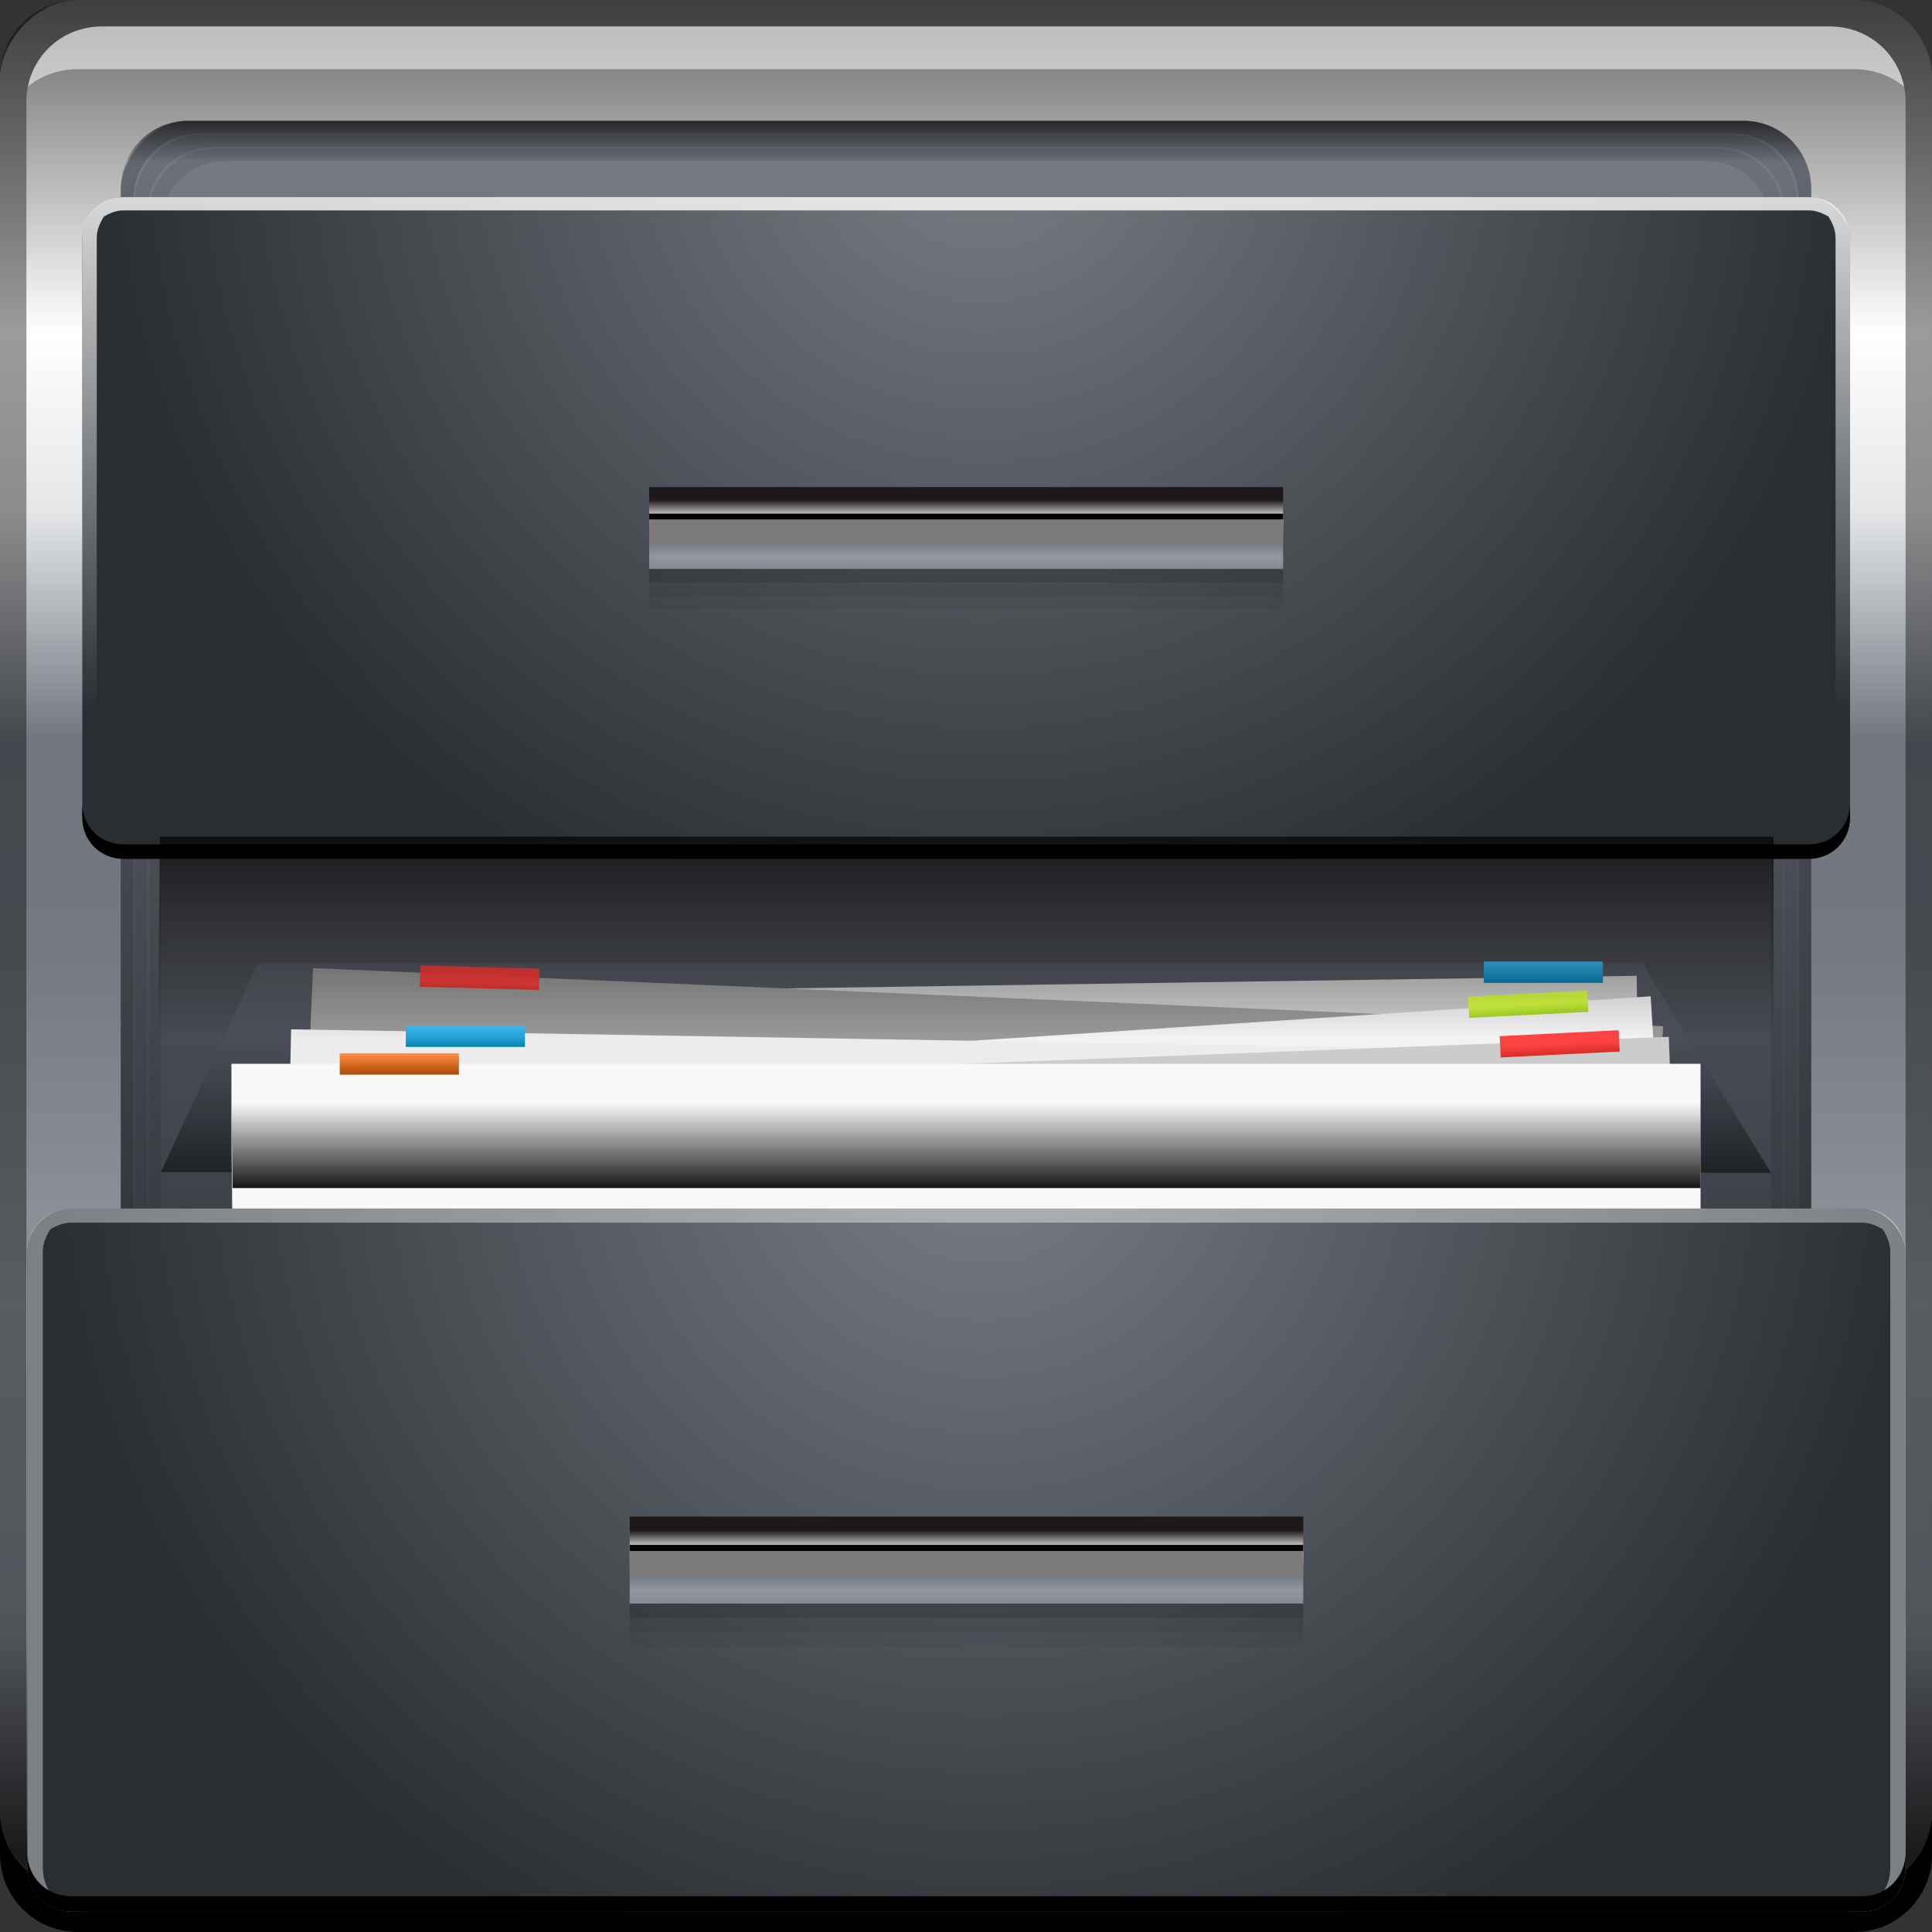<svg xmlns="http://www.w3.org/2000/svg" xmlns:svg="http://www.w3.org/2000/svg" xmlns:xlink="http://www.w3.org/1999/xlink" id="svg2" width="48" height="48" version="1.1"><rect width="100%" height="100%" fill="#333333" stroke="none"/><defs id="defs4"><linearGradient id="linearGradient2016"><stop id="stop2018" offset="0" stop-color="#6fa800" stop-opacity="1"/><stop id="stop2020" offset="1" stop-color="#d8ff3c" stop-opacity=".957"/></linearGradient><linearGradient id="linearGradient2006"><stop id="stop2008" offset="0" stop-color="#a81700" stop-opacity="1"/><stop id="stop2010" offset="1" stop-color="#ff3c3c" stop-opacity=".957"/></linearGradient><linearGradient id="linearGradient1996"><stop id="stop1998" offset="0" stop-color="#0080a8" stop-opacity="1"/><stop id="stop2000" offset="1" stop-color="#3cc0ff" stop-opacity=".957"/></linearGradient><linearGradient id="linearGradient1986"><stop id="stop1988" offset="0" stop-color="#1f2227" stop-opacity="1"/><stop id="stop1990" offset="1" stop-color="#787c86" stop-opacity=".293"/></linearGradient><linearGradient id="linearGradient1968"><stop id="stop1970" offset="0" stop-color="#a84400" stop-opacity="1"/><stop id="stop1972" offset="1" stop-color="#ff8a3c" stop-opacity=".957"/></linearGradient><linearGradient id="linearGradient1873"><stop id="stop1875" offset="0" stop-color="#000" stop-opacity="1"/><stop id="stop1877" offset="1" stop-color="#000" stop-opacity="0"/></linearGradient><linearGradient id="linearGradient1723"><stop id="stop1725" offset="0" stop-color="#fff" stop-opacity="1"/><stop id="stop1727" offset="1" stop-color="#fff" stop-opacity="0"/></linearGradient><linearGradient id="linearGradient1713"><stop id="stop1715" offset="0" stop-color="#7a7f86" stop-opacity="1"/><stop id="stop1717" offset="1" stop-color="#292e33" stop-opacity="1"/></linearGradient><linearGradient id="linearGradient1663"><stop id="stop1665" offset="0" stop-color="#1f2227" stop-opacity="1"/><stop id="stop1667" offset="1" stop-color="#787c86" stop-opacity="1"/></linearGradient><linearGradient id="linearGradient909"><stop id="stop911" offset="0" stop-color="#000" stop-opacity="1"/><stop id="stop913" offset="1" stop-color="#000" stop-opacity="0"/></linearGradient><linearGradient id="linearGradient1661" x1="23.158" x2="23.158" y1="-1052.018" y2="-1004.456" gradientTransform="matrix(0.875,0,0,0.875,3,-128.545)" gradientUnits="userSpaceOnUse" xlink:href="#linearGradient1663"/><radialGradient id="radialGradient1711" cx="24.434" cy="1005.073" r="22.875" fx="24.434" fy="1005.073" gradientTransform="matrix(1,0,0,0.975,0,27.31)" gradientUnits="userSpaceOnUse" xlink:href="#linearGradient1713"/><linearGradient id="linearGradient1729" x1="23.776" x2="23.776" y1="1.685" y2="18.036" gradientUnits="userSpaceOnUse" xlink:href="#linearGradient1723"/><linearGradient id="linearGradient1767" x1="-64.781" x2="-64.781" y1="1012.288" y2="1010.768" gradientTransform="matrix(1.577,0,0,1.577,125.517,-583.148)" gradientUnits="userSpaceOnUse" xlink:href="#linearGradient6194"/><linearGradient id="linearGradient1769" x1="-64.941" x2="-64.941" y1="1011.284" y2="1011.327" gradientTransform="matrix(1.577,0,0,1.577,125.517,-583.148)" gradientUnits="userSpaceOnUse" xlink:href="#linearGradient909"/><linearGradient id="linearGradient6194" x1="0" x2="1" y1="0" y2="0" gradientTransform="matrix(13.527,20.526,20.526,-13.527,19.19,1021.054)" gradientUnits="userSpaceOnUse" spreadMethod="pad"><stop id="stop6196" offset="0" stop-color="#fff" stop-opacity="1"/><stop id="stop6198" offset=".168" stop-color="#29282b" stop-opacity="1"/><stop id="stop6200" offset=".264" stop-color="#868c95" stop-opacity="1"/><stop id="stop6202" offset=".396" stop-color="#92979f" stop-opacity="1"/><stop id="stop6204" offset=".542" stop-color="#737881" stop-opacity="1"/><stop id="stop6206" offset=".626" stop-color="#70757e" stop-opacity="1"/><stop id="stop6208" offset=".718" stop-color="#e4e6e8" stop-opacity="1"/><stop id="stop6210" offset=".791" stop-color="#fff" stop-opacity="1"/><stop id="stop6212" offset="1" stop-color="#1d191a" stop-opacity="1"/></linearGradient><linearGradient id="linearGradient1879" x1="24.749" x2="24.749" y1="2.303" y2="4.049" gradientTransform="translate(0,1004.362)" gradientUnits="userSpaceOnUse" xlink:href="#linearGradient1873"/><radialGradient id="radialGradient1903" cx="24.434" cy="1005.073" r="22.875" fx="24.434" fy="1005.073" gradientTransform="matrix(1,0,0,0.975,0,53.31)" gradientUnits="userSpaceOnUse" xlink:href="#linearGradient1713"/><linearGradient id="linearGradient1907" x1="-64.781" x2="-64.781" y1="1012.288" y2="1010.768" gradientTransform="matrix(1.577,0,0,1.577,125.517,-583.148)" gradientUnits="userSpaceOnUse" xlink:href="#linearGradient6194"/><linearGradient id="linearGradient1909" x1="-64.941" x2="-64.941" y1="1011.284" y2="1011.327" gradientTransform="matrix(1.577,0,0,1.577,125.517,-583.148)" gradientUnits="userSpaceOnUse" xlink:href="#linearGradient909"/><linearGradient id="linearGradient1932" x1="24.496" x2="24.496" y1="27.854" y2="22.854" gradientTransform="matrix(1,0,0,1.317,0,996.772)" gradientUnits="userSpaceOnUse" xlink:href="#linearGradient1986"/><linearGradient id="linearGradient1936" x1="24.13" x2="24.13" y1="1047.412" y2="1041.402" gradientTransform="matrix(1,0,0,-1.132,1.689,2209.01)" gradientUnits="userSpaceOnUse" xlink:href="#linearGradient909"/><linearGradient id="linearGradient1974" x1="10.172" x2="10.172" y1="1031.089" y2="1030.534" gradientTransform="translate(0,8.6914063e-6)" gradientUnits="userSpaceOnUse" xlink:href="#linearGradient1968"/><linearGradient id="linearGradient1984" x1="23.956" x2="23.956" y1="1036.507" y2="1032.868" gradientTransform="matrix(1,0,0,0.643,0,367.627)" gradientUnits="userSpaceOnUse" xlink:href="#linearGradient1873"/><linearGradient id="linearGradient1994" x1="10.172" x2="10.172" y1="1031.089" y2="1030.534" gradientTransform="translate(1.641,-0.687)" gradientUnits="userSpaceOnUse" xlink:href="#linearGradient1996"/><linearGradient id="linearGradient2004" x1="10.172" x2="10.172" y1="1031.089" y2="1030.534" gradientTransform="matrix(0.999,-0.05,0.05,0.999,-22.537,1.276)" gradientUnits="userSpaceOnUse" xlink:href="#linearGradient2006"/><linearGradient id="linearGradient2014" x1="10.172" x2="10.172" y1="1031.089" y2="1030.534" gradientTransform="matrix(0.999,-0.05,0.05,0.999,-23.318,0.291)" gradientUnits="userSpaceOnUse" xlink:href="#linearGradient2016"/><linearGradient id="linearGradient2024" x1="10.172" x2="10.172" y1="1031.089" y2="1030.534" gradientTransform="matrix(1,0.027,-0.027,1,29.752,-2.036)" gradientUnits="userSpaceOnUse" xlink:href="#linearGradient2006"/><linearGradient id="linearGradient2028" x1="10.172" x2="10.172" y1="1031.089" y2="1030.534" gradientTransform="translate(28.422,-2.278)" gradientUnits="userSpaceOnUse" xlink:href="#linearGradient1996"/><linearGradient id="linearGradient4542" x1="407.669" x2="407.669" y1="-555.928" y2="-495.714" gradientUnits="userSpaceOnUse" xlink:href="#linearGradient6390"/><linearGradient id="linearGradient6390"><stop id="stop6392" offset="0" stop-color="#fff" stop-opacity="1"/><stop id="stop6414" offset=".165" stop-color="#29282b" stop-opacity="1"/><stop id="stop6416" offset=".261" stop-color="#868c95" stop-opacity="1"/><stop id="stop6418" offset=".395" stop-color="#92979f" stop-opacity="1"/><stop id="stop6420" offset=".543" stop-color="#737881" stop-opacity="1"/><stop id="stop6422" offset=".626" stop-color="#70757e" stop-opacity="1"/><stop id="stop6424" offset=".721" stop-color="#e4e6e8" stop-opacity="1"/><stop id="stop6426" offset=".795" stop-color="#fff" stop-opacity="1"/><stop id="stop6394" offset="1" stop-color="#1d191a" stop-opacity="1"/></linearGradient><linearGradient id="linearGradient3310" x1="407.669" x2="407.669" y1="-555.928" y2="-495.714" gradientTransform="translate(-384.571,-504.564)" gradientUnits="userSpaceOnUse" xlink:href="#linearGradient6390"/></defs><g id="layer1" transform="translate(0,-1004.362)"><rect id="rect2991-1-7" width="48" height="48" x="0" y="-1052.362" fill="url(#linearGradient3310)" fill-opacity="1" stroke="none" ry="1.945" transform="scale(1,-1)"/><path id="rect846-2" fill="#000" fill-opacity="1" stroke="none" d="m 0,1049.362 0,1.062 c 0,1.077 0.86,1.938 1.938,1.938 l 44.125,0 c 1.077,0 1.938,-0.86 1.938,-1.938 l 0,-1.062 c 0,1.077 -0.86,1.938 -1.938,1.938 l -44.125,0 C 0.86,1051.3 0,1050.439 0,1049.362 Z"/><path id="path7515-9" fill="#fff" fill-opacity=".537" stroke="none" d="m 2.531,1005.019 c -0.917,0 -1.671,0.639 -1.844,1.5 0.336,-0.28 0.775,-0.438 1.25,-0.438 l 44.125,0 c 0.475,0 0.914,0.158 1.25,0.438 -0.173,-0.861 -0.927,-1.5 -1.844,-1.5 L 2.531,1005.019 Z"/><path id="rect4280" fill="#000" fill-opacity=".392" stroke="none" d="m 1.938,1004.362 c -1.077,0 -1.938,0.86 -1.938,1.938 l 0,43.062 c 0,0.793 0.48,1.449 1.156,1.75 -0.309,-0.333 -0.5,-0.782 -0.5,-1.281 l 0,-42.938 c 0,-1.048 0.827,-1.875 1.875,-1.875 l 42.938,0 c 1.048,0 1.875,0.827 1.875,1.875 l 0,42.938 c 0,0.499 -0.191,0.948 -0.5,1.281 0.676,-0.301 1.156,-0.957 1.156,-1.75 l 0,-43.062 c 0,-1.077 -0.86,-1.938 -1.938,-1.938 L 1.938,1004.362 Z"/><rect id="rect1659" width="42" height="42" x="3" y="-1049.362" fill="url(#linearGradient1661)" fill-opacity="1" stroke="none" ry="1.701" transform="scale(1,-1)"/><path id="rect1702" fill="#000" fill-opacity=".163" stroke="none" d="m 4.688,1007.362 c -0.943,0 -1.688,0.745 -1.688,1.688 l 0,38.625 c 0,0.943 0.745,1.688 1.688,1.688 l 38.625,0 c 0.943,0 1.688,-0.745 1.688,-1.688 l 0,-38.625 c 0,-0.943 -0.745,-1.688 -1.688,-1.688 L 4.688,1007.362 z m 0.281,0.312 38.062,0 c 0.929,0 1.656,0.727 1.656,1.656 l 0,38.062 c 0,0.929 -0.727,1.656 -1.656,1.656 l -38.062,0 c -0.929,0 -1.656,-0.727 -1.656,-1.656 l 0,-38.062 C 3.312,1008.402 4.04,1007.675 4.969,1007.675 Z"/><path id="path1707" fill="#000" fill-opacity=".088" stroke="none" d="m 5.009,1007.712 c -0.927,0 -1.659,0.732 -1.659,1.659 l 0,37.981 c 0,0.927 0.732,1.659 1.659,1.659 l 37.981,0 c 0.927,0 1.659,-0.732 1.659,-1.659 l 0,-37.981 c 0,-0.927 -0.732,-1.659 -1.659,-1.659 L 5.009,1007.712 z m 0.277,0.308 37.428,0 c 0.914,0 1.629,0.715 1.629,1.628 l 0,37.428 c 0,0.914 -0.715,1.628 -1.629,1.628 l -37.428,0 c -0.914,0 -1.629,-0.715 -1.629,-1.628 l 0,-37.428 C 3.657,1008.734 4.372,1008.02 5.286,1008.02 Z"/><path id="path1709" fill="#000" fill-opacity=".088" stroke="none" d="m 5.331,1008.062 c -0.911,0 -1.631,0.72 -1.631,1.631 l 0,37.337 c 0,0.912 0.72,1.631 1.631,1.631 l 37.338,0 c 0.911,0 1.631,-0.72 1.631,-1.631 l 0,-37.337 c 0,-0.912 -0.72,-1.631 -1.631,-1.631 L 5.331,1008.062 z m 0.272,0.303 36.794,0 c 0.898,0 1.601,0.702 1.601,1.6 l 0,36.794 c 0,0.898 -0.703,1.6 -1.601,1.6 l -36.794,0 c -0.898,0 -1.601,-0.702 -1.601,-1.6 l 0,-36.794 C 4.002,1009.067 4.705,1008.365 5.603,1008.365 Z"/><g id="g2030" transform="matrix(0.96,0,0,0.96,0.964,40.512)"><rect id="rect1669" width="45.75" height="17.125" x="1.125" y="1009.112" fill="url(#radialGradient1711)" fill-opacity="1" fill-rule="nonzero" stroke="none" stroke-width=".2" color="#000" display="inline" enable-background="accumulate" overflow="visible" ry="1.076" visibility="visible" style="marker:none"/><path id="rect1679" fill="url(#linearGradient1729)" fill-opacity="1" fill-rule="nonzero" stroke="none" stroke-width=".2" d="M 2.188,4.75 C 1.591,4.75 1.125,5.216 1.125,5.812 l 0,0.344 0,14.656 c 0,0.596 0.466,1.062 1.062,1.062 l 0.375,0 C 1.966,21.875 1.5,21.409 1.5,20.812 l 0,-15 C 1.5,5.597 1.581,5.416 1.688,5.25 1.84,5.166 1.997,5.094 2.188,5.094 l 43.625,0 c 0.19,0 0.347,0.072 0.5,0.156 C 46.419,5.416 46.5,5.597 46.5,5.812 l 0,15 c 0,0.596 -0.466,1.062 -1.062,1.062 l 0.375,0 c 0.596,0 1.062,-0.466 1.062,-1.062 l 0,-14.656 0,-0.344 C 46.875,5.663 46.834,5.534 46.781,5.406 46.622,5.024 46.26,4.75 45.812,4.75 l -0.375,0 -42.875,0 L 2.188,4.75 Z" color="#000" display="inline" enable-background="accumulate" overflow="visible" transform="translate(0,1004.362)" visibility="visible" style="marker:none"/><path id="rect1697" fill="#000" fill-opacity="1" fill-rule="nonzero" stroke="none" stroke-width=".2" d="m 1.125,20.438 0,0.375 c 0,0.596 0.466,1.062 1.062,1.062 l 43.625,0 c 0.596,0 1.062,-0.466 1.062,-1.062 l 0,-0.375 c 0,0.596 -0.466,1.062 -1.062,1.062 l -43.625,0 C 1.591,21.5 1.125,21.034 1.125,20.438 Z" color="#000" display="inline" enable-background="accumulate" overflow="visible" transform="translate(0,1004.362)" visibility="visible" style="marker:none"/><g id="g1751" transform="translate(-7e-6,6.111)"><path id="path1753" fill="#000" fill-opacity=".236" fill-rule="nonzero" stroke="none" stroke-width=".2" d="m 15.797,1012.623 0,0.345 16.406,0 0,-0.345 L 15.797,1012.623 Z" color="#000" display="inline" enable-background="accumulate" opacity=".847" overflow="visible" visibility="visible" style="marker:none"/><path id="path1755" fill="#000" fill-opacity=".118" fill-rule="nonzero" stroke="none" stroke-width=".2" d="m 15.797,1012.968 0,0.345 16.406,0 0,-0.345 L 15.797,1012.968 Z" color="#000" display="inline" enable-background="accumulate" opacity=".847" overflow="visible" visibility="visible" style="marker:none"/><path id="path1757" fill="#000" fill-opacity=".059" fill-rule="nonzero" stroke="none" stroke-width=".2" d="m 15.797,1013.313 0,0.345 16.406,0 0,-0.345 L 15.797,1013.313 Z" color="#000" display="inline" enable-background="accumulate" opacity=".847" overflow="visible" visibility="visible" style="marker:none"/></g><g id="g1759" transform="translate(-7.6293945e-6,6.111)"><rect id="rect1761" width="16.406" height="2.119" x="15.797" y="1010.504" fill="url(#linearGradient1767)" fill-opacity="1" fill-rule="nonzero" stroke="none" stroke-width=".2" color="#000" display="inline" enable-background="accumulate" overflow="visible" ry="0" visibility="visible" style="marker:none"/><rect id="rect1763" width="16.406" height=".739" x="15.797" y="1011.194" fill="#7d7b7a" fill-opacity="1" fill-rule="nonzero" stroke="none" stroke-width=".2" color="#000" display="inline" enable-background="accumulate" overflow="visible" ry="0" visibility="visible" style="marker:none"/><rect id="rect1765" width="16.406" height=".147" x="15.797" y="1011.194" fill="url(#linearGradient1769)" fill-opacity="1" fill-rule="nonzero" stroke="none" stroke-width=".2" color="#000" display="inline" enable-background="accumulate" overflow="visible" ry="0" visibility="visible" style="marker:none"/></g></g><path id="rect1868" fill="url(#linearGradient1879)" fill-opacity="1" stroke="none" d="m 4.688,1007.362 c -0.943,0 -1.688,0.745 -1.688,1.688 l 0,1 c 0,-0.943 0.745,-1.719 1.688,-1.719 l 38.625,0 c 0.943,0 1.688,0.776 1.688,1.719 l 0,-1 c 0,-0.943 -0.745,-1.688 -1.688,-1.688 L 4.688,1007.362 Z"/><path id="path1924" fill="url(#linearGradient1932)" fill-opacity="1" stroke="none" d="m 3.996,1033.481 2.408,-5.174 34.409,0 L 44.002,1033.5 Z"/><path id="path1956" fill="#ccc" fill-opacity="1" fill-rule="nonzero" stroke="none" stroke-width=".2" d="m 8.093,1029.087 c 0.023,2.479 0.038,2.145 0.084,4.624 L 40.722,1033.231 40.664,1028.606 Z" color="#000" display="inline" enable-background="accumulate" overflow="visible" visibility="visible" style="marker:none"/><path d="m 7.779,1028.415 c -0.119,2.476 -0.084,2.144 -0.179,4.621 l 33.515,1.443 L 41.32,1029.859 Z" style="marker:none" id="path1954" fill="#999" fill-opacity="1" fill-rule="nonzero" stroke="none" stroke-width=".2" color="#000" display="inline" enable-background="accumulate" overflow="visible" visibility="visible"/><path d="m 7.076,1031.338 c 0.147,2.475 0.146,2.141 0.317,4.614 L 41.301,1033.731 41.01,1029.115 Z" style="marker:none" id="path1952" fill="#f2f2f2" fill-opacity="1" fill-rule="nonzero" stroke="none" stroke-width=".2" color="#000" display="inline" enable-background="accumulate" overflow="visible" visibility="visible"/><path id="path1950" fill="#ececec" fill-opacity="1" fill-rule="nonzero" stroke="none" stroke-width=".2" d="m 7.232,1029.935 c -0.057,2.478 -0.03,2.146 -0.063,4.624 l 33.975,0.572 L 41.234,1030.508 Z" color="#000" display="inline" enable-background="accumulate" overflow="visible" visibility="visible" style="marker:none"/><path d="m 6.362,1031.465 c 0.086,2.478 0.094,2.144 0.204,4.621 L 41.638,1034.743 41.461,1030.122 Z" style="marker:none" id="path1948" fill="#ccc" fill-opacity="1" fill-rule="nonzero" stroke="none" stroke-width=".2" color="#000" display="inline" enable-background="accumulate" overflow="visible" visibility="visible"/><path id="path1938" fill="#f9f9f9" fill-opacity="1" fill-rule="nonzero" stroke="none" stroke-width=".2" d="m 5.75,1030.792 c -0.009,2.479 0.012,2.146 0.028,4.625 l 36.472,0 L 42.25,1030.792 Z" color="#000" display="inline" enable-background="accumulate" overflow="visible" visibility="visible" style="marker:none"/><g id="g2043" transform="matrix(1.02,0,0,1.02,-0.468,-18.493)"><g id="g1911" transform="translate(0,-2.875)"><rect id="rect1881" width="45.75" height="17.125" x="1.125" y="1035.112" fill="url(#radialGradient1903)" fill-opacity="1" fill-rule="nonzero" stroke="none" stroke-width=".2" color="#000" display="inline" enable-background="accumulate" overflow="visible" ry="1.076" visibility="visible" style="marker:none"/><path d="m 2.188,1035.112 c -0.596,0 -1.062,0.466 -1.062,1.062 l 0,0.344 0,14.656 c 0,0.596 0.466,1.062 1.062,1.062 l 0.375,0 c -0.596,0 -1.062,-0.466 -1.062,-1.062 l 0,-15 c 0,-0.216 0.081,-0.397 0.188,-0.562 0.153,-0.084 0.31,-0.156 0.5,-0.156 l 43.625,0 c 0.19,0 0.347,0.072 0.5,0.156 0.106,0.166 0.188,0.347 0.188,0.562 l 0,15 c 0,0.596 -0.466,1.062 -1.062,1.062 l 0.375,0 c 0.596,0 1.062,-0.466 1.062,-1.062 l 0,-14.656 0,-0.344 c 0,-0.149 -0.041,-0.279 -0.094,-0.406 -0.159,-0.383 -0.521,-0.656 -0.969,-0.656 l -0.375,0 -42.875,0 L 2.188,1035.112 Z" style="marker:none" id="path1883" fill="#fff" fill-opacity=".397" fill-rule="nonzero" stroke="none" stroke-width=".2" color="#000" display="inline" enable-background="accumulate" overflow="visible" visibility="visible"/><path d="m 1.125,1050.8 0,0.375 c 0,0.596 0.466,1.062 1.062,1.062 l 43.625,0 c 0.596,0 1.062,-0.466 1.062,-1.062 l 0,-0.375 c 0,0.596 -0.466,1.062 -1.062,1.062 l -43.625,0 C 1.591,1051.862 1.125,1051.396 1.125,1050.8 Z" style="marker:none" id="path1885" fill="#000" fill-opacity="1" fill-rule="nonzero" stroke="none" stroke-width=".2" color="#000" display="inline" enable-background="accumulate" overflow="visible" visibility="visible"/><g id="g1887" transform="translate(-7e-6,32.111)"><path id="path1889" fill="#000" fill-opacity=".236" fill-rule="nonzero" stroke="none" stroke-width=".2" d="m 15.797,1012.623 0,0.345 16.406,0 0,-0.345 L 15.797,1012.623 Z" color="#000" display="inline" enable-background="accumulate" opacity=".847" overflow="visible" visibility="visible" style="marker:none"/><path id="path1891" fill="#000" fill-opacity=".118" fill-rule="nonzero" stroke="none" stroke-width=".2" d="m 15.797,1012.968 0,0.345 16.406,0 0,-0.345 L 15.797,1012.968 Z" color="#000" display="inline" enable-background="accumulate" opacity=".847" overflow="visible" visibility="visible" style="marker:none"/><path id="path1893" fill="#000" fill-opacity=".059" fill-rule="nonzero" stroke="none" stroke-width=".2" d="m 15.797,1013.313 0,0.345 16.406,0 0,-0.345 L 15.797,1013.313 Z" color="#000" display="inline" enable-background="accumulate" opacity=".847" overflow="visible" visibility="visible" style="marker:none"/></g><g id="g1895" transform="translate(-7.6293945e-6,32.111)"><rect id="rect1897" width="16.406" height="2.119" x="15.797" y="1010.504" fill="url(#linearGradient1907)" fill-opacity="1" fill-rule="nonzero" stroke="none" stroke-width=".2" color="#000" display="inline" enable-background="accumulate" overflow="visible" ry="0" visibility="visible" style="marker:none"/><rect id="rect1899" width="16.406" height=".739" x="15.797" y="1011.194" fill="#7d7b7a" fill-opacity="1" fill-rule="nonzero" stroke="none" stroke-width=".2" color="#000" display="inline" enable-background="accumulate" overflow="visible" ry="0" visibility="visible" style="marker:none"/><rect id="rect1901" width="16.406" height=".147" x="15.797" y="1011.194" fill="url(#linearGradient1909)" fill-opacity="1" fill-rule="nonzero" stroke="none" stroke-width=".2" color="#000" display="inline" enable-background="accumulate" overflow="visible" ry="0" visibility="visible" style="marker:none"/></g></g></g><path d="m 5.75,1030.905 c -0.009,1.594 0.012,1.38 0.028,2.974 l 36.472,0 L 42.25,1030.905 Z" style="marker:none" id="path1976" fill="url(#linearGradient1984)" fill-opacity="1" fill-rule="nonzero" stroke="none" stroke-width=".2" color="#000" display="inline" enable-background="accumulate" overflow="visible" visibility="visible"/><path id="path1958" fill="url(#linearGradient1974)" fill-opacity="1" stroke="none" d="m 8.441,1030.928 0,-0.398 2.961,0 0,0.53 L 8.441,1031.061 Z"/><path id="path1992" fill="url(#linearGradient1994)" fill-opacity="1" stroke="none" d="m 10.082,1030.241 0,-0.398 2.961,0 0,0.53 L 10.082,1030.373 Z"/><path id="path2002" fill="url(#linearGradient2004)" fill-opacity="1" stroke="none" d="m 37.278,1030.502 -0.02,-0.397 2.957,-0.148 0.026,0.53 L 37.284,1030.634 Z"/><path id="path2012" fill="url(#linearGradient2014)" fill-opacity="1" stroke="none" d="m 36.496,1029.517 -0.02,-0.397 2.957,-0.148 0.026,0.53 L 36.503,1029.65 Z"/><path id="path2022" fill="url(#linearGradient2024)" fill-opacity="1" stroke="none" d="m 10.433,1028.745 0.011,-0.398 2.96,0.08 -0.014,0.53 L 10.429,1028.878 Z"/><path id="path2026" fill="url(#linearGradient2028)" fill-opacity="1" stroke="none" d="m 36.863,1028.649 0,-0.398 2.961,0 0,0.53 L 36.863,1028.782 Z"/><path id="path1934" fill="url(#linearGradient1936)" fill-opacity="1" fill-rule="nonzero" stroke="none" stroke-width=".2" d="m 3.939,1031.303 c -0.01,-2.807 0.013,-3.349 0.031,-6.156 l 40.094,0 L 44.064,1031.303 Z" color="#000" display="inline" enable-background="accumulate" opacity=".925" overflow="visible" visibility="visible" style="marker:none"/></g></svg>